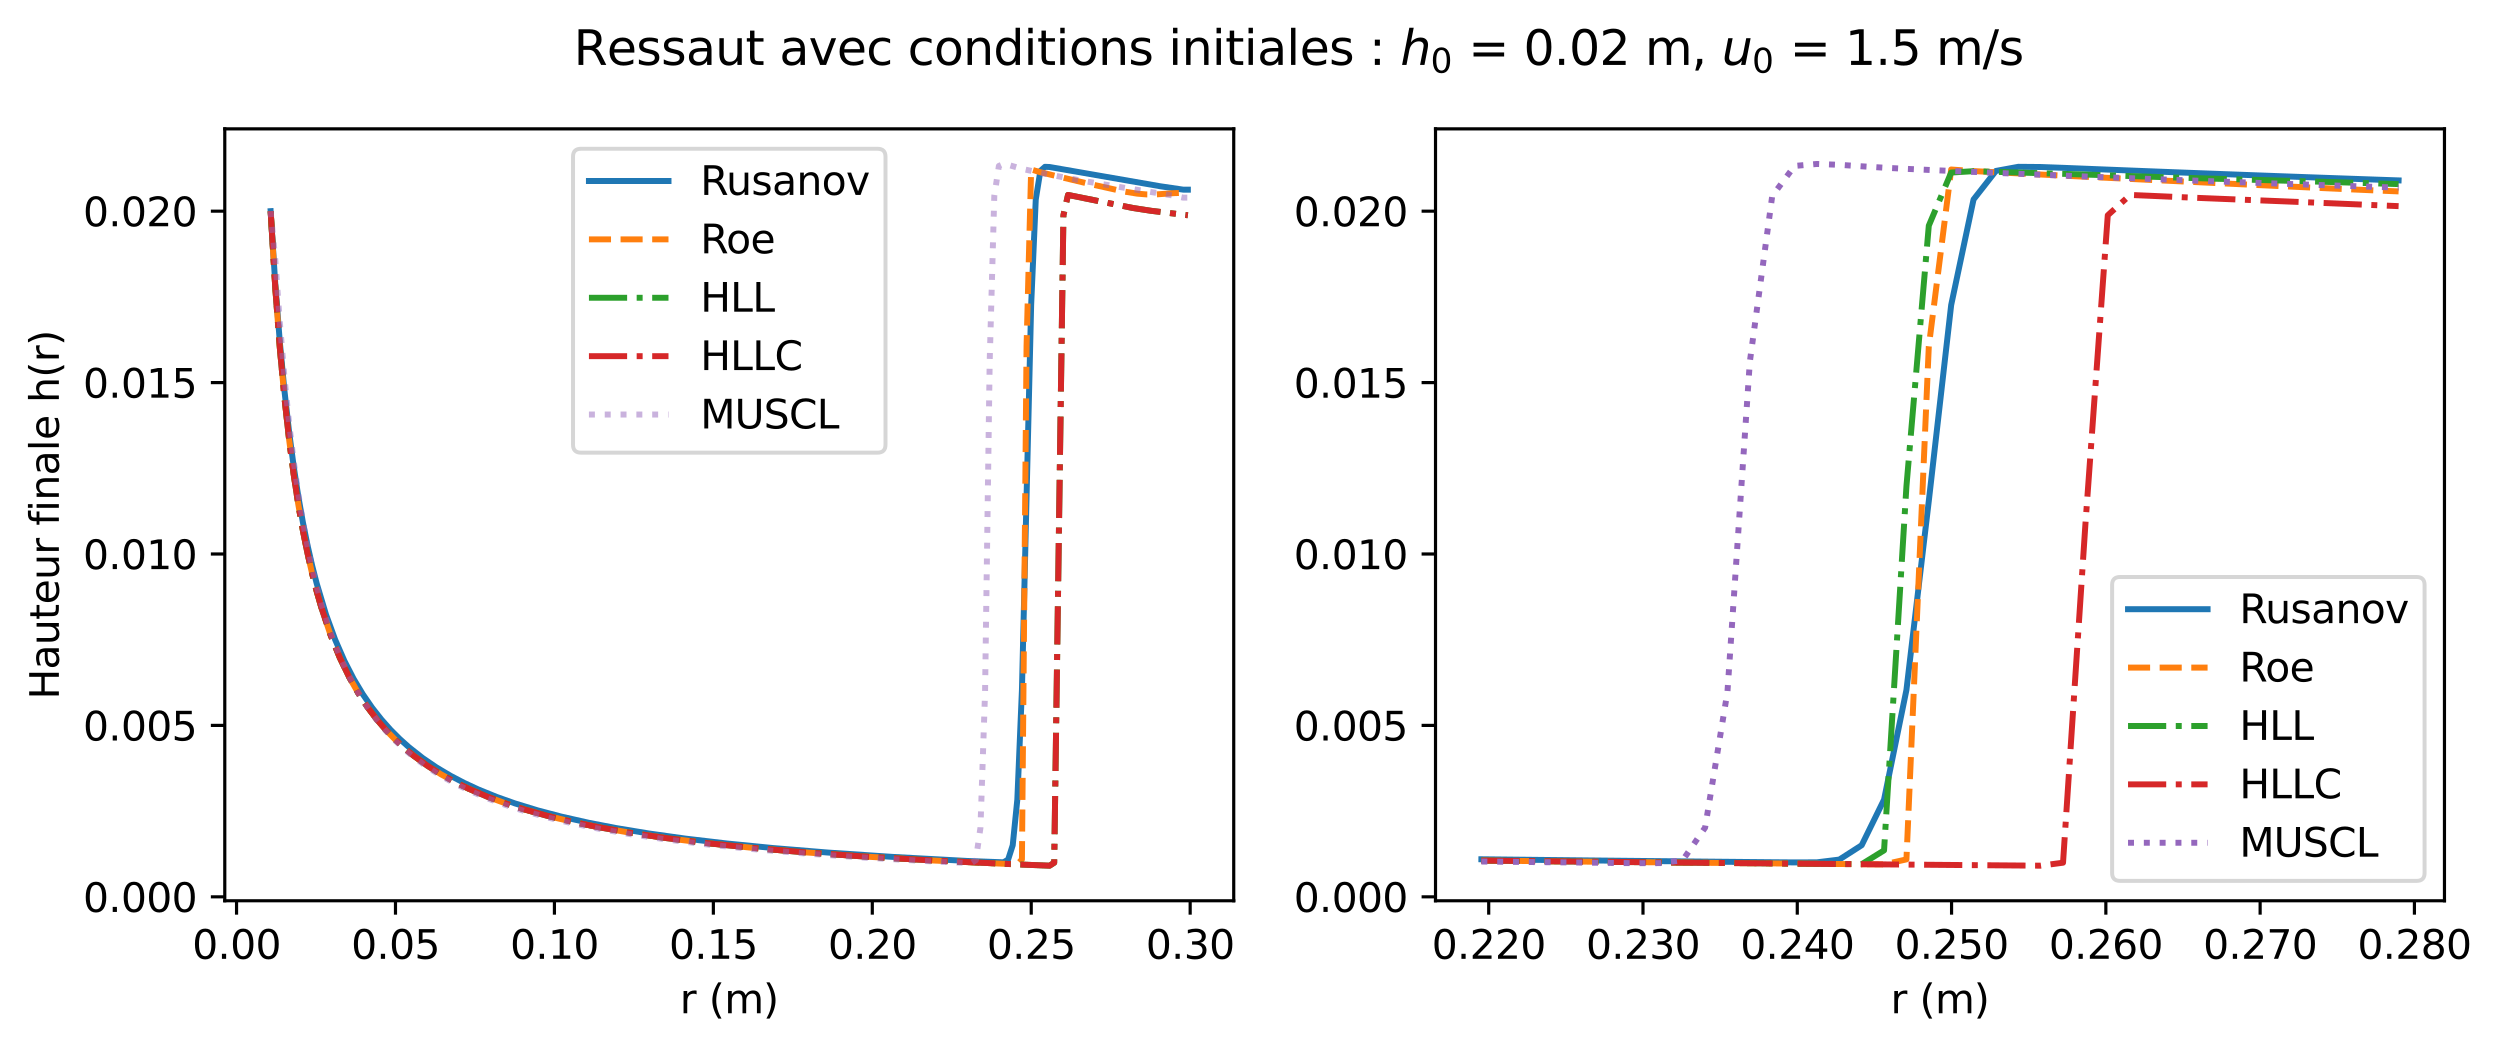 <?xml version="1.0" encoding="utf-8" standalone="no"?>
<!DOCTYPE svg PUBLIC "-//W3C//DTD SVG 1.1//EN"
  "http://www.w3.org/Graphics/SVG/1.1/DTD/svg11.dtd">
<svg xmlns:xlink="http://www.w3.org/1999/xlink" width="628.467pt" height="263.996pt" viewBox="0 0 628.467 263.996" xmlns="http://www.w3.org/2000/svg" version="1.1">
 <defs>
  <style type="text/css">*{stroke-linejoin: round; stroke-linecap: butt}</style>
 </defs>
 <g id="figure_1">
  <g id="patch_1">
   <path d="M 0 263.996 
L 628.467 263.996 
L 628.467 0 
L 0 0 
z
" style="fill: #ffffff"/>
  </g>
  <g id="axes_1">
   <g id="patch_2">
    <path d="M 56.506 226.44 
L 310.143 226.44 
L 310.143 32.4 
L 56.506 32.4 
z
" style="fill: #ffffff"/>
   </g>
   <g id="matplotlib.axis_1">
    <g id="xtick_1">
     <g id="line2d_1">
      <defs>
       <path id="med3ba8b11b" d="M 0 0 
L 0 3.5 
" style="stroke: #000000; stroke-width: 0.8"/>
      </defs>
      <g>
       <use xlink:href="#med3ba8b11b" x="59.465" y="226.44" style="stroke: #000000; stroke-width: 0.8"/>
      </g>
     </g>
     <g id="text_1">
      <!-- 0.00 -->
      <g transform="translate(48.332 241.038) scale(0.1 -0.1)">
       <defs>
        <path id="DejaVuSans-30" d="M 2034 4250 
Q 1547 4250 1301 3770 
Q 1056 3291 1056 2328 
Q 1056 1369 1301 889 
Q 1547 409 2034 409 
Q 2525 409 2770 889 
Q 3016 1369 3016 2328 
Q 3016 3291 2770 3770 
Q 2525 4250 2034 4250 
z
M 2034 4750 
Q 2819 4750 3233 4129 
Q 3647 3509 3647 2328 
Q 3647 1150 3233 529 
Q 2819 -91 2034 -91 
Q 1250 -91 836 529 
Q 422 1150 422 2328 
Q 422 3509 836 4129 
Q 1250 4750 2034 4750 
z
" transform="scale(0.016)"/>
        <path id="DejaVuSans-2e" d="M 684 794 
L 1344 794 
L 1344 0 
L 684 0 
L 684 794 
z
" transform="scale(0.016)"/>
       </defs>
       <use xlink:href="#DejaVuSans-30"/>
       <use xlink:href="#DejaVuSans-2e" x="63.623"/>
       <use xlink:href="#DejaVuSans-30" x="95.41"/>
       <use xlink:href="#DejaVuSans-30" x="159.033"/>
      </g>
     </g>
    </g>
    <g id="xtick_2">
     <g id="line2d_2">
      <g>
       <use xlink:href="#med3ba8b11b" x="99.42" y="226.44" style="stroke: #000000; stroke-width: 0.8"/>
      </g>
     </g>
     <g id="text_2">
      <!-- 0.05 -->
      <g transform="translate(88.287 241.038) scale(0.1 -0.1)">
       <defs>
        <path id="DejaVuSans-35" d="M 691 4666 
L 3169 4666 
L 3169 4134 
L 1269 4134 
L 1269 2991 
Q 1406 3038 1543 3061 
Q 1681 3084 1819 3084 
Q 2600 3084 3056 2656 
Q 3513 2228 3513 1497 
Q 3513 744 3044 326 
Q 2575 -91 1722 -91 
Q 1428 -91 1123 -41 
Q 819 9 494 109 
L 494 744 
Q 775 591 1075 516 
Q 1375 441 1709 441 
Q 2250 441 2565 725 
Q 2881 1009 2881 1497 
Q 2881 1984 2565 2268 
Q 2250 2553 1709 2553 
Q 1456 2553 1204 2497 
Q 953 2441 691 2322 
L 691 4666 
z
" transform="scale(0.016)"/>
       </defs>
       <use xlink:href="#DejaVuSans-30"/>
       <use xlink:href="#DejaVuSans-2e" x="63.623"/>
       <use xlink:href="#DejaVuSans-30" x="95.41"/>
       <use xlink:href="#DejaVuSans-35" x="159.033"/>
      </g>
     </g>
    </g>
    <g id="xtick_3">
     <g id="line2d_3">
      <g>
       <use xlink:href="#med3ba8b11b" x="139.374" y="226.44" style="stroke: #000000; stroke-width: 0.8"/>
      </g>
     </g>
     <g id="text_3">
      <!-- 0.10 -->
      <g transform="translate(128.241 241.038) scale(0.1 -0.1)">
       <defs>
        <path id="DejaVuSans-31" d="M 794 531 
L 1825 531 
L 1825 4091 
L 703 3866 
L 703 4441 
L 1819 4666 
L 2450 4666 
L 2450 531 
L 3481 531 
L 3481 0 
L 794 0 
L 794 531 
z
" transform="scale(0.016)"/>
       </defs>
       <use xlink:href="#DejaVuSans-30"/>
       <use xlink:href="#DejaVuSans-2e" x="63.623"/>
       <use xlink:href="#DejaVuSans-31" x="95.41"/>
       <use xlink:href="#DejaVuSans-30" x="159.033"/>
      </g>
     </g>
    </g>
    <g id="xtick_4">
     <g id="line2d_4">
      <g>
       <use xlink:href="#med3ba8b11b" x="179.329" y="226.44" style="stroke: #000000; stroke-width: 0.8"/>
      </g>
     </g>
     <g id="text_4">
      <!-- 0.15 -->
      <g transform="translate(168.196 241.038) scale(0.1 -0.1)">
       <use xlink:href="#DejaVuSans-30"/>
       <use xlink:href="#DejaVuSans-2e" x="63.623"/>
       <use xlink:href="#DejaVuSans-31" x="95.41"/>
       <use xlink:href="#DejaVuSans-35" x="159.033"/>
      </g>
     </g>
    </g>
    <g id="xtick_5">
     <g id="line2d_5">
      <g>
       <use xlink:href="#med3ba8b11b" x="219.284" y="226.44" style="stroke: #000000; stroke-width: 0.8"/>
      </g>
     </g>
     <g id="text_5">
      <!-- 0.20 -->
      <g transform="translate(208.151 241.038) scale(0.1 -0.1)">
       <defs>
        <path id="DejaVuSans-32" d="M 1228 531 
L 3431 531 
L 3431 0 
L 469 0 
L 469 531 
Q 828 903 1448 1529 
Q 2069 2156 2228 2338 
Q 2531 2678 2651 2914 
Q 2772 3150 2772 3378 
Q 2772 3750 2511 3984 
Q 2250 4219 1831 4219 
Q 1534 4219 1204 4116 
Q 875 4013 500 3803 
L 500 4441 
Q 881 4594 1212 4672 
Q 1544 4750 1819 4750 
Q 2544 4750 2975 4387 
Q 3406 4025 3406 3419 
Q 3406 3131 3298 2873 
Q 3191 2616 2906 2266 
Q 2828 2175 2409 1742 
Q 1991 1309 1228 531 
z
" transform="scale(0.016)"/>
       </defs>
       <use xlink:href="#DejaVuSans-30"/>
       <use xlink:href="#DejaVuSans-2e" x="63.623"/>
       <use xlink:href="#DejaVuSans-32" x="95.41"/>
       <use xlink:href="#DejaVuSans-30" x="159.033"/>
      </g>
     </g>
    </g>
    <g id="xtick_6">
     <g id="line2d_6">
      <g>
       <use xlink:href="#med3ba8b11b" x="259.238" y="226.44" style="stroke: #000000; stroke-width: 0.8"/>
      </g>
     </g>
     <g id="text_6">
      <!-- 0.25 -->
      <g transform="translate(248.106 241.038) scale(0.1 -0.1)">
       <use xlink:href="#DejaVuSans-30"/>
       <use xlink:href="#DejaVuSans-2e" x="63.623"/>
       <use xlink:href="#DejaVuSans-32" x="95.41"/>
       <use xlink:href="#DejaVuSans-35" x="159.033"/>
      </g>
     </g>
    </g>
    <g id="xtick_7">
     <g id="line2d_7">
      <g>
       <use xlink:href="#med3ba8b11b" x="299.193" y="226.44" style="stroke: #000000; stroke-width: 0.8"/>
      </g>
     </g>
     <g id="text_7">
      <!-- 0.30 -->
      <g transform="translate(288.06 241.038) scale(0.1 -0.1)">
       <defs>
        <path id="DejaVuSans-33" d="M 2597 2516 
Q 3050 2419 3304 2112 
Q 3559 1806 3559 1356 
Q 3559 666 3084 287 
Q 2609 -91 1734 -91 
Q 1441 -91 1130 -33 
Q 819 25 488 141 
L 488 750 
Q 750 597 1062 519 
Q 1375 441 1716 441 
Q 2309 441 2620 675 
Q 2931 909 2931 1356 
Q 2931 1769 2642 2001 
Q 2353 2234 1838 2234 
L 1294 2234 
L 1294 2753 
L 1863 2753 
Q 2328 2753 2575 2939 
Q 2822 3125 2822 3475 
Q 2822 3834 2567 4026 
Q 2313 4219 1838 4219 
Q 1578 4219 1281 4162 
Q 984 4106 628 3988 
L 628 4550 
Q 988 4650 1302 4700 
Q 1616 4750 1894 4750 
Q 2613 4750 3031 4423 
Q 3450 4097 3450 3541 
Q 3450 3153 3228 2886 
Q 3006 2619 2597 2516 
z
" transform="scale(0.016)"/>
       </defs>
       <use xlink:href="#DejaVuSans-30"/>
       <use xlink:href="#DejaVuSans-2e" x="63.623"/>
       <use xlink:href="#DejaVuSans-33" x="95.41"/>
       <use xlink:href="#DejaVuSans-30" x="159.033"/>
      </g>
     </g>
    </g>
    <g id="text_8">
     <!-- r (m) -->
     <g transform="translate(170.908 254.717) scale(0.1 -0.1)">
      <defs>
       <path id="DejaVuSans-72" d="M 2631 2963 
Q 2534 3019 2420 3045 
Q 2306 3072 2169 3072 
Q 1681 3072 1420 2755 
Q 1159 2438 1159 1844 
L 1159 0 
L 581 0 
L 581 3500 
L 1159 3500 
L 1159 2956 
Q 1341 3275 1631 3429 
Q 1922 3584 2338 3584 
Q 2397 3584 2469 3576 
Q 2541 3569 2628 3553 
L 2631 2963 
z
" transform="scale(0.016)"/>
       <path id="DejaVuSans-20" transform="scale(0.016)"/>
       <path id="DejaVuSans-28" d="M 1984 4856 
Q 1566 4138 1362 3434 
Q 1159 2731 1159 2009 
Q 1159 1288 1364 580 
Q 1569 -128 1984 -844 
L 1484 -844 
Q 1016 -109 783 600 
Q 550 1309 550 2009 
Q 550 2706 781 3412 
Q 1013 4119 1484 4856 
L 1984 4856 
z
" transform="scale(0.016)"/>
       <path id="DejaVuSans-6d" d="M 3328 2828 
Q 3544 3216 3844 3400 
Q 4144 3584 4550 3584 
Q 5097 3584 5394 3201 
Q 5691 2819 5691 2113 
L 5691 0 
L 5113 0 
L 5113 2094 
Q 5113 2597 4934 2840 
Q 4756 3084 4391 3084 
Q 3944 3084 3684 2787 
Q 3425 2491 3425 1978 
L 3425 0 
L 2847 0 
L 2847 2094 
Q 2847 2600 2669 2842 
Q 2491 3084 2119 3084 
Q 1678 3084 1418 2786 
Q 1159 2488 1159 1978 
L 1159 0 
L 581 0 
L 581 3500 
L 1159 3500 
L 1159 2956 
Q 1356 3278 1631 3431 
Q 1906 3584 2284 3584 
Q 2666 3584 2933 3390 
Q 3200 3197 3328 2828 
z
" transform="scale(0.016)"/>
       <path id="DejaVuSans-29" d="M 513 4856 
L 1013 4856 
Q 1481 4119 1714 3412 
Q 1947 2706 1947 2009 
Q 1947 1309 1714 600 
Q 1481 -109 1013 -844 
L 513 -844 
Q 928 -128 1133 580 
Q 1338 1288 1338 2009 
Q 1338 2731 1133 3434 
Q 928 4138 513 4856 
z
" transform="scale(0.016)"/>
      </defs>
      <use xlink:href="#DejaVuSans-72"/>
      <use xlink:href="#DejaVuSans-20" x="41.113"/>
      <use xlink:href="#DejaVuSans-28" x="72.9"/>
      <use xlink:href="#DejaVuSans-6d" x="111.914"/>
      <use xlink:href="#DejaVuSans-29" x="209.326"/>
     </g>
    </g>
   </g>
   <g id="matplotlib.axis_2">
    <g id="ytick_1">
     <g id="line2d_8">
      <defs>
       <path id="m7c17a4b881" d="M 0 0 
L -3.5 0 
" style="stroke: #000000; stroke-width: 0.8"/>
      </defs>
      <g>
       <use xlink:href="#m7c17a4b881" x="56.506" y="225.452" style="stroke: #000000; stroke-width: 0.8"/>
      </g>
     </g>
     <g id="text_9">
      <!-- 0.000 -->
      <g transform="translate(20.878 229.251) scale(0.1 -0.1)">
       <use xlink:href="#DejaVuSans-30"/>
       <use xlink:href="#DejaVuSans-2e" x="63.623"/>
       <use xlink:href="#DejaVuSans-30" x="95.41"/>
       <use xlink:href="#DejaVuSans-30" x="159.033"/>
       <use xlink:href="#DejaVuSans-30" x="222.656"/>
      </g>
     </g>
    </g>
    <g id="ytick_2">
     <g id="line2d_9">
      <g>
       <use xlink:href="#m7c17a4b881" x="56.506" y="182.36" style="stroke: #000000; stroke-width: 0.8"/>
      </g>
     </g>
     <g id="text_10">
      <!-- 0.005 -->
      <g transform="translate(20.878 186.159) scale(0.1 -0.1)">
       <use xlink:href="#DejaVuSans-30"/>
       <use xlink:href="#DejaVuSans-2e" x="63.623"/>
       <use xlink:href="#DejaVuSans-30" x="95.41"/>
       <use xlink:href="#DejaVuSans-30" x="159.033"/>
       <use xlink:href="#DejaVuSans-35" x="222.656"/>
      </g>
     </g>
    </g>
    <g id="ytick_3">
     <g id="line2d_10">
      <g>
       <use xlink:href="#m7c17a4b881" x="56.506" y="139.268" style="stroke: #000000; stroke-width: 0.8"/>
      </g>
     </g>
     <g id="text_11">
      <!-- 0.010 -->
      <g transform="translate(20.878 143.067) scale(0.1 -0.1)">
       <use xlink:href="#DejaVuSans-30"/>
       <use xlink:href="#DejaVuSans-2e" x="63.623"/>
       <use xlink:href="#DejaVuSans-30" x="95.41"/>
       <use xlink:href="#DejaVuSans-31" x="159.033"/>
       <use xlink:href="#DejaVuSans-30" x="222.656"/>
      </g>
     </g>
    </g>
    <g id="ytick_4">
     <g id="line2d_11">
      <g>
       <use xlink:href="#m7c17a4b881" x="56.506" y="96.175" style="stroke: #000000; stroke-width: 0.8"/>
      </g>
     </g>
     <g id="text_12">
      <!-- 0.015 -->
      <g transform="translate(20.878 99.974) scale(0.1 -0.1)">
       <use xlink:href="#DejaVuSans-30"/>
       <use xlink:href="#DejaVuSans-2e" x="63.623"/>
       <use xlink:href="#DejaVuSans-30" x="95.41"/>
       <use xlink:href="#DejaVuSans-31" x="159.033"/>
       <use xlink:href="#DejaVuSans-35" x="222.656"/>
      </g>
     </g>
    </g>
    <g id="ytick_5">
     <g id="line2d_12">
      <g>
       <use xlink:href="#m7c17a4b881" x="56.506" y="53.083" style="stroke: #000000; stroke-width: 0.8"/>
      </g>
     </g>
     <g id="text_13">
      <!-- 0.020 -->
      <g transform="translate(20.878 56.882) scale(0.1 -0.1)">
       <use xlink:href="#DejaVuSans-30"/>
       <use xlink:href="#DejaVuSans-2e" x="63.623"/>
       <use xlink:href="#DejaVuSans-30" x="95.41"/>
       <use xlink:href="#DejaVuSans-32" x="159.033"/>
       <use xlink:href="#DejaVuSans-30" x="222.656"/>
      </g>
     </g>
    </g>
    <g id="text_14">
     <!-- Hauteur finale h(r) -->
     <g transform="translate(14.798 175.825) rotate(-90) scale(0.1 -0.1)">
      <defs>
       <path id="DejaVuSans-48" d="M 628 4666 
L 1259 4666 
L 1259 2753 
L 3553 2753 
L 3553 4666 
L 4184 4666 
L 4184 0 
L 3553 0 
L 3553 2222 
L 1259 2222 
L 1259 0 
L 628 0 
L 628 4666 
z
" transform="scale(0.016)"/>
       <path id="DejaVuSans-61" d="M 2194 1759 
Q 1497 1759 1228 1600 
Q 959 1441 959 1056 
Q 959 750 1161 570 
Q 1363 391 1709 391 
Q 2188 391 2477 730 
Q 2766 1069 2766 1631 
L 2766 1759 
L 2194 1759 
z
M 3341 1997 
L 3341 0 
L 2766 0 
L 2766 531 
Q 2569 213 2275 61 
Q 1981 -91 1556 -91 
Q 1019 -91 701 211 
Q 384 513 384 1019 
Q 384 1609 779 1909 
Q 1175 2209 1959 2209 
L 2766 2209 
L 2766 2266 
Q 2766 2663 2505 2880 
Q 2244 3097 1772 3097 
Q 1472 3097 1187 3025 
Q 903 2953 641 2809 
L 641 3341 
Q 956 3463 1253 3523 
Q 1550 3584 1831 3584 
Q 2591 3584 2966 3190 
Q 3341 2797 3341 1997 
z
" transform="scale(0.016)"/>
       <path id="DejaVuSans-75" d="M 544 1381 
L 544 3500 
L 1119 3500 
L 1119 1403 
Q 1119 906 1312 657 
Q 1506 409 1894 409 
Q 2359 409 2629 706 
Q 2900 1003 2900 1516 
L 2900 3500 
L 3475 3500 
L 3475 0 
L 2900 0 
L 2900 538 
Q 2691 219 2414 64 
Q 2138 -91 1772 -91 
Q 1169 -91 856 284 
Q 544 659 544 1381 
z
M 1991 3584 
L 1991 3584 
z
" transform="scale(0.016)"/>
       <path id="DejaVuSans-74" d="M 1172 4494 
L 1172 3500 
L 2356 3500 
L 2356 3053 
L 1172 3053 
L 1172 1153 
Q 1172 725 1289 603 
Q 1406 481 1766 481 
L 2356 481 
L 2356 0 
L 1766 0 
Q 1100 0 847 248 
Q 594 497 594 1153 
L 594 3053 
L 172 3053 
L 172 3500 
L 594 3500 
L 594 4494 
L 1172 4494 
z
" transform="scale(0.016)"/>
       <path id="DejaVuSans-65" d="M 3597 1894 
L 3597 1613 
L 953 1613 
Q 991 1019 1311 708 
Q 1631 397 2203 397 
Q 2534 397 2845 478 
Q 3156 559 3463 722 
L 3463 178 
Q 3153 47 2828 -22 
Q 2503 -91 2169 -91 
Q 1331 -91 842 396 
Q 353 884 353 1716 
Q 353 2575 817 3079 
Q 1281 3584 2069 3584 
Q 2775 3584 3186 3129 
Q 3597 2675 3597 1894 
z
M 3022 2063 
Q 3016 2534 2758 2815 
Q 2500 3097 2075 3097 
Q 1594 3097 1305 2825 
Q 1016 2553 972 2059 
L 3022 2063 
z
" transform="scale(0.016)"/>
       <path id="DejaVuSans-66" d="M 2375 4863 
L 2375 4384 
L 1825 4384 
Q 1516 4384 1395 4259 
Q 1275 4134 1275 3809 
L 1275 3500 
L 2222 3500 
L 2222 3053 
L 1275 3053 
L 1275 0 
L 697 0 
L 697 3053 
L 147 3053 
L 147 3500 
L 697 3500 
L 697 3744 
Q 697 4328 969 4595 
Q 1241 4863 1831 4863 
L 2375 4863 
z
" transform="scale(0.016)"/>
       <path id="DejaVuSans-69" d="M 603 3500 
L 1178 3500 
L 1178 0 
L 603 0 
L 603 3500 
z
M 603 4863 
L 1178 4863 
L 1178 4134 
L 603 4134 
L 603 4863 
z
" transform="scale(0.016)"/>
       <path id="DejaVuSans-6e" d="M 3513 2113 
L 3513 0 
L 2938 0 
L 2938 2094 
Q 2938 2591 2744 2837 
Q 2550 3084 2163 3084 
Q 1697 3084 1428 2787 
Q 1159 2491 1159 1978 
L 1159 0 
L 581 0 
L 581 3500 
L 1159 3500 
L 1159 2956 
Q 1366 3272 1645 3428 
Q 1925 3584 2291 3584 
Q 2894 3584 3203 3211 
Q 3513 2838 3513 2113 
z
" transform="scale(0.016)"/>
       <path id="DejaVuSans-6c" d="M 603 4863 
L 1178 4863 
L 1178 0 
L 603 0 
L 603 4863 
z
" transform="scale(0.016)"/>
       <path id="DejaVuSans-68" d="M 3513 2113 
L 3513 0 
L 2938 0 
L 2938 2094 
Q 2938 2591 2744 2837 
Q 2550 3084 2163 3084 
Q 1697 3084 1428 2787 
Q 1159 2491 1159 1978 
L 1159 0 
L 581 0 
L 581 4863 
L 1159 4863 
L 1159 2956 
Q 1366 3272 1645 3428 
Q 1925 3584 2291 3584 
Q 2894 3584 3203 3211 
Q 3513 2838 3513 2113 
z
" transform="scale(0.016)"/>
      </defs>
      <use xlink:href="#DejaVuSans-48"/>
      <use xlink:href="#DejaVuSans-61" x="75.195"/>
      <use xlink:href="#DejaVuSans-75" x="136.475"/>
      <use xlink:href="#DejaVuSans-74" x="199.854"/>
      <use xlink:href="#DejaVuSans-65" x="239.062"/>
      <use xlink:href="#DejaVuSans-75" x="300.586"/>
      <use xlink:href="#DejaVuSans-72" x="363.965"/>
      <use xlink:href="#DejaVuSans-20" x="405.078"/>
      <use xlink:href="#DejaVuSans-66" x="436.865"/>
      <use xlink:href="#DejaVuSans-69" x="472.07"/>
      <use xlink:href="#DejaVuSans-6e" x="499.854"/>
      <use xlink:href="#DejaVuSans-61" x="563.232"/>
      <use xlink:href="#DejaVuSans-6c" x="624.512"/>
      <use xlink:href="#DejaVuSans-65" x="652.295"/>
      <use xlink:href="#DejaVuSans-20" x="713.818"/>
      <use xlink:href="#DejaVuSans-68" x="745.605"/>
      <use xlink:href="#DejaVuSans-28" x="808.984"/>
      <use xlink:href="#DejaVuSans-72" x="847.998"/>
      <use xlink:href="#DejaVuSans-29" x="889.111"/>
     </g>
    </g>
   </g>
   <g id="line2d_13">
    <path d="M 68.035 53.083 
L 69.194 71.307 
L 70.353 86.072 
L 71.511 98.273 
L 72.67 108.523 
L 73.829 117.252 
L 74.987 124.775 
L 76.146 131.324 
L 77.305 137.077 
L 78.463 142.17 
L 79.622 146.71 
L 81.939 154.455 
L 84.257 160.817 
L 86.574 166.136 
L 88.892 170.647 
L 91.209 174.522 
L 93.526 177.886 
L 95.844 180.834 
L 98.161 183.439 
L 100.478 185.756 
L 102.796 187.832 
L 106.272 190.568 
L 109.748 192.934 
L 113.224 194.999 
L 116.7 196.818 
L 120.176 198.432 
L 124.811 200.321 
L 129.446 201.964 
L 135.239 203.738 
L 141.032 205.263 
L 147.985 206.832 
L 154.937 208.175 
L 163.047 209.516 
L 172.317 210.815 
L 182.745 212.044 
L 194.332 213.188 
L 208.236 214.328 
L 224.458 215.416 
L 242.997 216.425 
L 252.266 216.774 
L 253.425 216.086 
L 254.584 212.477 
L 255.742 200.999 
L 256.901 173.442 
L 259.218 76.677 
L 260.377 50.145 
L 261.536 42.967 
L 262.694 41.933 
L 263.853 41.984 
L 291.662 46.823 
L 297.455 47.676 
L 298.614 47.676 
L 298.614 47.676 
" clip-path="url(#p5f76fa9795)" style="fill: none; stroke: #1f77b4; stroke-width: 1.5; stroke-linecap: square"/>
   </g>
   <g id="line2d_14">
    <path d="M 68.035 53.083 
L 69.194 72.197 
L 70.353 87.485 
L 71.511 99.993 
L 72.67 110.418 
L 73.829 119.241 
L 74.987 126.805 
L 76.146 133.363 
L 77.305 139.102 
L 78.463 144.167 
L 79.622 148.671 
L 80.781 152.701 
L 83.098 159.613 
L 85.415 165.324 
L 87.733 170.124 
L 90.05 174.213 
L 92.368 177.74 
L 94.685 180.812 
L 97.002 183.513 
L 99.32 185.905 
L 101.637 188.039 
L 103.954 189.955 
L 107.43 192.486 
L 110.907 194.681 
L 114.383 196.601 
L 117.859 198.296 
L 122.493 200.269 
L 127.128 201.974 
L 131.763 203.463 
L 137.556 205.079 
L 143.35 206.473 
L 150.302 207.913 
L 158.413 209.339 
L 167.682 210.71 
L 178.11 211.997 
L 189.697 213.187 
L 202.443 214.274 
L 217.506 215.334 
L 234.886 216.332 
L 255.742 217.298 
L 256.901 216.04 
L 258.06 87.086 
L 259.218 42.611 
L 261.536 43.299 
L 273.123 46.062 
L 282.392 48.118 
L 285.868 48.68 
L 288.186 48.872 
L 290.503 48.881 
L 295.138 48.551 
L 298.614 48.457 
L 298.614 48.457 
" clip-path="url(#p5f76fa9795)" style="fill: none; stroke-dasharray: 5.55,2.4; stroke-dashoffset: 0; stroke: #ff7f0e; stroke-width: 1.5"/>
   </g>
   <g id="line2d_15">
    <path d="M 68.035 53.083 
L 69.194 72.198 
L 70.353 87.485 
L 71.511 99.994 
L 72.67 110.419 
L 73.829 119.242 
L 74.987 126.806 
L 76.146 133.364 
L 77.305 139.103 
L 78.463 144.168 
L 79.622 148.672 
L 80.781 152.702 
L 83.098 159.613 
L 85.415 165.325 
L 87.733 170.124 
L 90.05 174.214 
L 92.368 177.74 
L 94.685 180.813 
L 97.002 183.513 
L 99.32 185.905 
L 101.637 188.039 
L 103.954 189.955 
L 107.43 192.487 
L 110.907 194.681 
L 114.383 196.602 
L 117.859 198.297 
L 122.493 200.269 
L 127.128 201.974 
L 131.763 203.464 
L 137.556 205.079 
L 143.35 206.473 
L 150.302 207.913 
L 158.413 209.339 
L 167.682 210.71 
L 178.11 211.997 
L 189.697 213.187 
L 202.443 214.274 
L 217.506 215.334 
L 234.886 216.332 
L 255.742 217.298 
L 263.853 217.62 
L 265.012 216.871 
L 267.329 54.114 
L 268.488 49.004 
L 284.709 52.27 
L 289.344 52.988 
L 298.614 54.114 
L 298.614 54.114 
" clip-path="url(#p5f76fa9795)" style="fill: none; stroke-dasharray: 9.6,2.4,1.5,2.4; stroke-dashoffset: 0; stroke: #2ca02c; stroke-width: 1.5"/>
   </g>
   <g id="line2d_16">
    <path d="M 68.035 53.083 
L 69.194 72.198 
L 70.353 87.485 
L 71.511 99.994 
L 72.67 110.419 
L 73.829 119.242 
L 74.987 126.806 
L 76.146 133.364 
L 77.305 139.103 
L 78.463 144.168 
L 79.622 148.672 
L 80.781 152.702 
L 83.098 159.613 
L 85.415 165.325 
L 87.733 170.124 
L 90.05 174.214 
L 92.368 177.74 
L 94.685 180.813 
L 97.002 183.513 
L 99.32 185.905 
L 101.637 188.039 
L 103.954 189.955 
L 107.43 192.487 
L 110.907 194.681 
L 114.383 196.602 
L 117.859 198.297 
L 122.493 200.269 
L 127.128 201.974 
L 131.763 203.464 
L 137.556 205.079 
L 143.35 206.473 
L 150.302 207.913 
L 158.413 209.339 
L 167.682 210.71 
L 178.11 211.997 
L 189.697 213.187 
L 202.443 214.274 
L 217.506 215.334 
L 234.886 216.332 
L 255.742 217.298 
L 263.853 217.62 
L 265.012 216.871 
L 267.329 54.114 
L 268.488 49.004 
L 284.709 52.27 
L 289.344 52.988 
L 298.614 54.114 
L 298.614 54.114 
" clip-path="url(#p5f76fa9795)" style="fill: none; stroke-dasharray: 9.6,2.4,1.5,2.4; stroke-dashoffset: 0; stroke: #d62728; stroke-width: 1.5"/>
   </g>
   <g id="line2d_17">
    <path d="M 68.035 53.083 
L 69.194 65.211 
L 70.353 81.175 
L 71.511 94.937 
L 72.67 106.335 
L 73.829 115.924 
L 74.987 124.1 
L 76.146 131.151 
L 77.305 137.292 
L 78.463 142.688 
L 79.622 147.465 
L 80.781 151.724 
L 83.098 158.99 
L 85.415 164.958 
L 87.733 169.946 
L 90.05 174.176 
L 92.368 177.809 
L 94.685 180.962 
L 97.002 183.724 
L 99.32 186.164 
L 101.637 188.335 
L 103.954 190.279 
L 107.43 192.841 
L 110.907 195.056 
L 114.383 196.989 
L 117.859 198.691 
L 122.493 200.668 
L 127.128 202.372 
L 131.763 203.858 
L 137.556 205.466 
L 143.35 206.851 
L 150.302 208.28 
L 158.413 209.692 
L 167.682 211.046 
L 178.11 212.315 
L 189.697 213.487 
L 202.443 214.556 
L 217.506 215.597 
L 234.886 216.575 
L 244.155 216.973 
L 245.314 216.238 
L 246.473 208.058 
L 247.632 173.91 
L 248.79 90.964 
L 249.949 49.28 
L 251.108 41.712 
L 252.266 41.22 
L 253.425 41.432 
L 256.901 42.447 
L 262.694 43.689 
L 271.964 45.424 
L 283.551 47.353 
L 295.138 49.186 
L 297.455 49.685 
L 298.614 49.685 
L 298.614 49.685 
" clip-path="url(#p5f76fa9795)" style="fill: none; stroke-dasharray: 1.5,2.475; stroke-dashoffset: 0; stroke: #9467bd; stroke-opacity: 0.5; stroke-width: 1.5"/>
   </g>
   <g id="patch_3">
    <path d="M 56.506 226.44 
L 56.506 32.4 
" style="fill: none; stroke: #000000; stroke-width: 0.8; stroke-linejoin: miter; stroke-linecap: square"/>
   </g>
   <g id="patch_4">
    <path d="M 310.143 226.44 
L 310.143 32.4 
" style="fill: none; stroke: #000000; stroke-width: 0.8; stroke-linejoin: miter; stroke-linecap: square"/>
   </g>
   <g id="patch_5">
    <path d="M 56.506 226.44 
L 310.143 226.44 
" style="fill: none; stroke: #000000; stroke-width: 0.8; stroke-linejoin: miter; stroke-linecap: square"/>
   </g>
   <g id="patch_6">
    <path d="M 56.506 32.4 
L 310.143 32.4 
" style="fill: none; stroke: #000000; stroke-width: 0.8; stroke-linejoin: miter; stroke-linecap: square"/>
   </g>
   <g id="legend_1">
    <g id="patch_7">
     <path d="M 146.05 113.791 
L 220.599 113.791 
Q 222.599 113.791 222.599 111.791 
L 222.599 39.4 
Q 222.599 37.4 220.599 37.4 
L 146.05 37.4 
Q 144.05 37.4 144.05 39.4 
L 144.05 111.791 
Q 144.05 113.791 146.05 113.791 
z
" style="fill: #ffffff; opacity: 0.8; stroke: #cccccc; stroke-linejoin: miter"/>
    </g>
    <g id="line2d_18">
     <path d="M 148.05 45.498 
L 158.05 45.498 
L 168.05 45.498 
" style="fill: none; stroke: #1f77b4; stroke-width: 1.5; stroke-linecap: square"/>
    </g>
    <g id="text_15">
     <!-- Rusanov -->
     <g transform="translate(176.05 48.998) scale(0.1 -0.1)">
      <defs>
       <path id="DejaVuSans-52" d="M 2841 2188 
Q 3044 2119 3236 1894 
Q 3428 1669 3622 1275 
L 4263 0 
L 3584 0 
L 2988 1197 
Q 2756 1666 2539 1819 
Q 2322 1972 1947 1972 
L 1259 1972 
L 1259 0 
L 628 0 
L 628 4666 
L 2053 4666 
Q 2853 4666 3247 4331 
Q 3641 3997 3641 3322 
Q 3641 2881 3436 2590 
Q 3231 2300 2841 2188 
z
M 1259 4147 
L 1259 2491 
L 2053 2491 
Q 2509 2491 2742 2702 
Q 2975 2913 2975 3322 
Q 2975 3731 2742 3939 
Q 2509 4147 2053 4147 
L 1259 4147 
z
" transform="scale(0.016)"/>
       <path id="DejaVuSans-73" d="M 2834 3397 
L 2834 2853 
Q 2591 2978 2328 3040 
Q 2066 3103 1784 3103 
Q 1356 3103 1142 2972 
Q 928 2841 928 2578 
Q 928 2378 1081 2264 
Q 1234 2150 1697 2047 
L 1894 2003 
Q 2506 1872 2764 1633 
Q 3022 1394 3022 966 
Q 3022 478 2636 193 
Q 2250 -91 1575 -91 
Q 1294 -91 989 -36 
Q 684 19 347 128 
L 347 722 
Q 666 556 975 473 
Q 1284 391 1588 391 
Q 1994 391 2212 530 
Q 2431 669 2431 922 
Q 2431 1156 2273 1281 
Q 2116 1406 1581 1522 
L 1381 1569 
Q 847 1681 609 1914 
Q 372 2147 372 2553 
Q 372 3047 722 3315 
Q 1072 3584 1716 3584 
Q 2034 3584 2315 3537 
Q 2597 3491 2834 3397 
z
" transform="scale(0.016)"/>
       <path id="DejaVuSans-6f" d="M 1959 3097 
Q 1497 3097 1228 2736 
Q 959 2375 959 1747 
Q 959 1119 1226 758 
Q 1494 397 1959 397 
Q 2419 397 2687 759 
Q 2956 1122 2956 1747 
Q 2956 2369 2687 2733 
Q 2419 3097 1959 3097 
z
M 1959 3584 
Q 2709 3584 3137 3096 
Q 3566 2609 3566 1747 
Q 3566 888 3137 398 
Q 2709 -91 1959 -91 
Q 1206 -91 779 398 
Q 353 888 353 1747 
Q 353 2609 779 3096 
Q 1206 3584 1959 3584 
z
" transform="scale(0.016)"/>
       <path id="DejaVuSans-76" d="M 191 3500 
L 800 3500 
L 1894 563 
L 2988 3500 
L 3597 3500 
L 2284 0 
L 1503 0 
L 191 3500 
z
" transform="scale(0.016)"/>
      </defs>
      <use xlink:href="#DejaVuSans-52"/>
      <use xlink:href="#DejaVuSans-75" x="64.982"/>
      <use xlink:href="#DejaVuSans-73" x="128.361"/>
      <use xlink:href="#DejaVuSans-61" x="180.461"/>
      <use xlink:href="#DejaVuSans-6e" x="241.74"/>
      <use xlink:href="#DejaVuSans-6f" x="305.119"/>
      <use xlink:href="#DejaVuSans-76" x="366.301"/>
     </g>
    </g>
    <g id="line2d_19">
     <path d="M 148.05 60.177 
L 158.05 60.177 
L 168.05 60.177 
" style="fill: none; stroke-dasharray: 5.55,2.4; stroke-dashoffset: 0; stroke: #ff7f0e; stroke-width: 1.5"/>
    </g>
    <g id="text_16">
     <!-- Roe -->
     <g transform="translate(176.05 63.677) scale(0.1 -0.1)">
      <use xlink:href="#DejaVuSans-52"/>
      <use xlink:href="#DejaVuSans-6f" x="64.982"/>
      <use xlink:href="#DejaVuSans-65" x="126.164"/>
     </g>
    </g>
    <g id="line2d_20">
     <path d="M 148.05 74.855 
L 158.05 74.855 
L 168.05 74.855 
" style="fill: none; stroke-dasharray: 9.6,2.4,1.5,2.4; stroke-dashoffset: 0; stroke: #2ca02c; stroke-width: 1.5"/>
    </g>
    <g id="text_17">
     <!-- HLL -->
     <g transform="translate(176.05 78.355) scale(0.1 -0.1)">
      <defs>
       <path id="DejaVuSans-4c" d="M 628 4666 
L 1259 4666 
L 1259 531 
L 3531 531 
L 3531 0 
L 628 0 
L 628 4666 
z
" transform="scale(0.016)"/>
      </defs>
      <use xlink:href="#DejaVuSans-48"/>
      <use xlink:href="#DejaVuSans-4c" x="75.195"/>
      <use xlink:href="#DejaVuSans-4c" x="130.908"/>
     </g>
    </g>
    <g id="line2d_21">
     <path d="M 148.05 89.533 
L 158.05 89.533 
L 168.05 89.533 
" style="fill: none; stroke-dasharray: 9.6,2.4,1.5,2.4; stroke-dashoffset: 0; stroke: #d62728; stroke-width: 1.5"/>
    </g>
    <g id="text_18">
     <!-- HLLC -->
     <g transform="translate(176.05 93.033) scale(0.1 -0.1)">
      <defs>
       <path id="DejaVuSans-43" d="M 4122 4306 
L 4122 3641 
Q 3803 3938 3442 4084 
Q 3081 4231 2675 4231 
Q 1875 4231 1450 3742 
Q 1025 3253 1025 2328 
Q 1025 1406 1450 917 
Q 1875 428 2675 428 
Q 3081 428 3442 575 
Q 3803 722 4122 1019 
L 4122 359 
Q 3791 134 3420 21 
Q 3050 -91 2638 -91 
Q 1578 -91 968 557 
Q 359 1206 359 2328 
Q 359 3453 968 4101 
Q 1578 4750 2638 4750 
Q 3056 4750 3426 4639 
Q 3797 4528 4122 4306 
z
" transform="scale(0.016)"/>
      </defs>
      <use xlink:href="#DejaVuSans-48"/>
      <use xlink:href="#DejaVuSans-4c" x="75.195"/>
      <use xlink:href="#DejaVuSans-4c" x="130.908"/>
      <use xlink:href="#DejaVuSans-43" x="186.621"/>
     </g>
    </g>
    <g id="line2d_22">
     <path d="M 148.05 104.211 
L 158.05 104.211 
L 168.05 104.211 
" style="fill: none; stroke-dasharray: 1.5,2.475; stroke-dashoffset: 0; stroke: #9467bd; stroke-opacity: 0.5; stroke-width: 1.5"/>
    </g>
    <g id="text_19">
     <!-- MUSCL -->
     <g transform="translate(176.05 107.711) scale(0.1 -0.1)">
      <defs>
       <path id="DejaVuSans-4d" d="M 628 4666 
L 1569 4666 
L 2759 1491 
L 3956 4666 
L 4897 4666 
L 4897 0 
L 4281 0 
L 4281 4097 
L 3078 897 
L 2444 897 
L 1241 4097 
L 1241 0 
L 628 0 
L 628 4666 
z
" transform="scale(0.016)"/>
       <path id="DejaVuSans-55" d="M 556 4666 
L 1191 4666 
L 1191 1831 
Q 1191 1081 1462 751 
Q 1734 422 2344 422 
Q 2950 422 3222 751 
Q 3494 1081 3494 1831 
L 3494 4666 
L 4128 4666 
L 4128 1753 
Q 4128 841 3676 375 
Q 3225 -91 2344 -91 
Q 1459 -91 1007 375 
Q 556 841 556 1753 
L 556 4666 
z
" transform="scale(0.016)"/>
       <path id="DejaVuSans-53" d="M 3425 4513 
L 3425 3897 
Q 3066 4069 2747 4153 
Q 2428 4238 2131 4238 
Q 1616 4238 1336 4038 
Q 1056 3838 1056 3469 
Q 1056 3159 1242 3001 
Q 1428 2844 1947 2747 
L 2328 2669 
Q 3034 2534 3370 2195 
Q 3706 1856 3706 1288 
Q 3706 609 3251 259 
Q 2797 -91 1919 -91 
Q 1588 -91 1214 -16 
Q 841 59 441 206 
L 441 856 
Q 825 641 1194 531 
Q 1563 422 1919 422 
Q 2459 422 2753 634 
Q 3047 847 3047 1241 
Q 3047 1584 2836 1778 
Q 2625 1972 2144 2069 
L 1759 2144 
Q 1053 2284 737 2584 
Q 422 2884 422 3419 
Q 422 4038 858 4394 
Q 1294 4750 2059 4750 
Q 2388 4750 2728 4690 
Q 3069 4631 3425 4513 
z
" transform="scale(0.016)"/>
      </defs>
      <use xlink:href="#DejaVuSans-4d"/>
      <use xlink:href="#DejaVuSans-55" x="86.279"/>
      <use xlink:href="#DejaVuSans-53" x="159.473"/>
      <use xlink:href="#DejaVuSans-43" x="222.949"/>
      <use xlink:href="#DejaVuSans-4c" x="292.773"/>
     </g>
    </g>
   </g>
  </g>
  <g id="axes_2">
   <g id="patch_8">
    <path d="M 360.87 226.44 
L 614.506 226.44 
L 614.506 32.4 
L 360.87 32.4 
z
" style="fill: #ffffff"/>
   </g>
   <g id="matplotlib.axis_3">
    <g id="xtick_8">
     <g id="line2d_23">
      <g>
       <use xlink:href="#med3ba8b11b" x="374.241" y="226.44" style="stroke: #000000; stroke-width: 0.8"/>
      </g>
     </g>
     <g id="text_20">
      <!-- 0.220 -->
      <g transform="translate(359.927 241.038) scale(0.1 -0.1)">
       <use xlink:href="#DejaVuSans-30"/>
       <use xlink:href="#DejaVuSans-2e" x="63.623"/>
       <use xlink:href="#DejaVuSans-32" x="95.41"/>
       <use xlink:href="#DejaVuSans-32" x="159.033"/>
       <use xlink:href="#DejaVuSans-30" x="222.656"/>
      </g>
     </g>
    </g>
    <g id="xtick_9">
     <g id="line2d_24">
      <g>
       <use xlink:href="#med3ba8b11b" x="413.026" y="226.44" style="stroke: #000000; stroke-width: 0.8"/>
      </g>
     </g>
     <g id="text_21">
      <!-- 0.230 -->
      <g transform="translate(398.712 241.038) scale(0.1 -0.1)">
       <use xlink:href="#DejaVuSans-30"/>
       <use xlink:href="#DejaVuSans-2e" x="63.623"/>
       <use xlink:href="#DejaVuSans-32" x="95.41"/>
       <use xlink:href="#DejaVuSans-33" x="159.033"/>
       <use xlink:href="#DejaVuSans-30" x="222.656"/>
      </g>
     </g>
    </g>
    <g id="xtick_10">
     <g id="line2d_25">
      <g>
       <use xlink:href="#med3ba8b11b" x="451.812" y="226.44" style="stroke: #000000; stroke-width: 0.8"/>
      </g>
     </g>
     <g id="text_22">
      <!-- 0.240 -->
      <g transform="translate(437.498 241.038) scale(0.1 -0.1)">
       <defs>
        <path id="DejaVuSans-34" d="M 2419 4116 
L 825 1625 
L 2419 1625 
L 2419 4116 
z
M 2253 4666 
L 3047 4666 
L 3047 1625 
L 3713 1625 
L 3713 1100 
L 3047 1100 
L 3047 0 
L 2419 0 
L 2419 1100 
L 313 1100 
L 313 1709 
L 2253 4666 
z
" transform="scale(0.016)"/>
       </defs>
       <use xlink:href="#DejaVuSans-30"/>
       <use xlink:href="#DejaVuSans-2e" x="63.623"/>
       <use xlink:href="#DejaVuSans-32" x="95.41"/>
       <use xlink:href="#DejaVuSans-34" x="159.033"/>
       <use xlink:href="#DejaVuSans-30" x="222.656"/>
      </g>
     </g>
    </g>
    <g id="xtick_11">
     <g id="line2d_26">
      <g>
       <use xlink:href="#med3ba8b11b" x="490.597" y="226.44" style="stroke: #000000; stroke-width: 0.8"/>
      </g>
     </g>
     <g id="text_23">
      <!-- 0.250 -->
      <g transform="translate(476.283 241.038) scale(0.1 -0.1)">
       <use xlink:href="#DejaVuSans-30"/>
       <use xlink:href="#DejaVuSans-2e" x="63.623"/>
       <use xlink:href="#DejaVuSans-32" x="95.41"/>
       <use xlink:href="#DejaVuSans-35" x="159.033"/>
       <use xlink:href="#DejaVuSans-30" x="222.656"/>
      </g>
     </g>
    </g>
    <g id="xtick_12">
     <g id="line2d_27">
      <g>
       <use xlink:href="#med3ba8b11b" x="529.382" y="226.44" style="stroke: #000000; stroke-width: 0.8"/>
      </g>
     </g>
     <g id="text_24">
      <!-- 0.260 -->
      <g transform="translate(515.068 241.038) scale(0.1 -0.1)">
       <defs>
        <path id="DejaVuSans-36" d="M 2113 2584 
Q 1688 2584 1439 2293 
Q 1191 2003 1191 1497 
Q 1191 994 1439 701 
Q 1688 409 2113 409 
Q 2538 409 2786 701 
Q 3034 994 3034 1497 
Q 3034 2003 2786 2293 
Q 2538 2584 2113 2584 
z
M 3366 4563 
L 3366 3988 
Q 3128 4100 2886 4159 
Q 2644 4219 2406 4219 
Q 1781 4219 1451 3797 
Q 1122 3375 1075 2522 
Q 1259 2794 1537 2939 
Q 1816 3084 2150 3084 
Q 2853 3084 3261 2657 
Q 3669 2231 3669 1497 
Q 3669 778 3244 343 
Q 2819 -91 2113 -91 
Q 1303 -91 875 529 
Q 447 1150 447 2328 
Q 447 3434 972 4092 
Q 1497 4750 2381 4750 
Q 2619 4750 2861 4703 
Q 3103 4656 3366 4563 
z
" transform="scale(0.016)"/>
       </defs>
       <use xlink:href="#DejaVuSans-30"/>
       <use xlink:href="#DejaVuSans-2e" x="63.623"/>
       <use xlink:href="#DejaVuSans-32" x="95.41"/>
       <use xlink:href="#DejaVuSans-36" x="159.033"/>
       <use xlink:href="#DejaVuSans-30" x="222.656"/>
      </g>
     </g>
    </g>
    <g id="xtick_13">
     <g id="line2d_28">
      <g>
       <use xlink:href="#med3ba8b11b" x="568.168" y="226.44" style="stroke: #000000; stroke-width: 0.8"/>
      </g>
     </g>
     <g id="text_25">
      <!-- 0.270 -->
      <g transform="translate(553.853 241.038) scale(0.1 -0.1)">
       <defs>
        <path id="DejaVuSans-37" d="M 525 4666 
L 3525 4666 
L 3525 4397 
L 1831 0 
L 1172 0 
L 2766 4134 
L 525 4134 
L 525 4666 
z
" transform="scale(0.016)"/>
       </defs>
       <use xlink:href="#DejaVuSans-30"/>
       <use xlink:href="#DejaVuSans-2e" x="63.623"/>
       <use xlink:href="#DejaVuSans-32" x="95.41"/>
       <use xlink:href="#DejaVuSans-37" x="159.033"/>
       <use xlink:href="#DejaVuSans-30" x="222.656"/>
      </g>
     </g>
    </g>
    <g id="xtick_14">
     <g id="line2d_29">
      <g>
       <use xlink:href="#med3ba8b11b" x="606.953" y="226.44" style="stroke: #000000; stroke-width: 0.8"/>
      </g>
     </g>
     <g id="text_26">
      <!-- 0.280 -->
      <g transform="translate(592.639 241.038) scale(0.1 -0.1)">
       <defs>
        <path id="DejaVuSans-38" d="M 2034 2216 
Q 1584 2216 1326 1975 
Q 1069 1734 1069 1313 
Q 1069 891 1326 650 
Q 1584 409 2034 409 
Q 2484 409 2743 651 
Q 3003 894 3003 1313 
Q 3003 1734 2745 1975 
Q 2488 2216 2034 2216 
z
M 1403 2484 
Q 997 2584 770 2862 
Q 544 3141 544 3541 
Q 544 4100 942 4425 
Q 1341 4750 2034 4750 
Q 2731 4750 3128 4425 
Q 3525 4100 3525 3541 
Q 3525 3141 3298 2862 
Q 3072 2584 2669 2484 
Q 3125 2378 3379 2068 
Q 3634 1759 3634 1313 
Q 3634 634 3220 271 
Q 2806 -91 2034 -91 
Q 1263 -91 848 271 
Q 434 634 434 1313 
Q 434 1759 690 2068 
Q 947 2378 1403 2484 
z
M 1172 3481 
Q 1172 3119 1398 2916 
Q 1625 2713 2034 2713 
Q 2441 2713 2670 2916 
Q 2900 3119 2900 3481 
Q 2900 3844 2670 4047 
Q 2441 4250 2034 4250 
Q 1625 4250 1398 4047 
Q 1172 3844 1172 3481 
z
" transform="scale(0.016)"/>
       </defs>
       <use xlink:href="#DejaVuSans-30"/>
       <use xlink:href="#DejaVuSans-2e" x="63.623"/>
       <use xlink:href="#DejaVuSans-32" x="95.41"/>
       <use xlink:href="#DejaVuSans-38" x="159.033"/>
       <use xlink:href="#DejaVuSans-30" x="222.656"/>
      </g>
     </g>
    </g>
    <g id="text_27">
     <!-- r (m) -->
     <g transform="translate(475.272 254.717) scale(0.1 -0.1)">
      <use xlink:href="#DejaVuSans-72"/>
      <use xlink:href="#DejaVuSans-20" x="41.113"/>
      <use xlink:href="#DejaVuSans-28" x="72.9"/>
      <use xlink:href="#DejaVuSans-6d" x="111.914"/>
      <use xlink:href="#DejaVuSans-29" x="209.326"/>
     </g>
    </g>
   </g>
   <g id="matplotlib.axis_4">
    <g id="ytick_6">
     <g id="line2d_30">
      <g>
       <use xlink:href="#m7c17a4b881" x="360.87" y="225.452" style="stroke: #000000; stroke-width: 0.8"/>
      </g>
     </g>
     <g id="text_28">
      <!-- 0.000 -->
      <g transform="translate(325.242 229.251) scale(0.1 -0.1)">
       <use xlink:href="#DejaVuSans-30"/>
       <use xlink:href="#DejaVuSans-2e" x="63.623"/>
       <use xlink:href="#DejaVuSans-30" x="95.41"/>
       <use xlink:href="#DejaVuSans-30" x="159.033"/>
       <use xlink:href="#DejaVuSans-30" x="222.656"/>
      </g>
     </g>
    </g>
    <g id="ytick_7">
     <g id="line2d_31">
      <g>
       <use xlink:href="#m7c17a4b881" x="360.87" y="182.36" style="stroke: #000000; stroke-width: 0.8"/>
      </g>
     </g>
     <g id="text_29">
      <!-- 0.005 -->
      <g transform="translate(325.242 186.159) scale(0.1 -0.1)">
       <use xlink:href="#DejaVuSans-30"/>
       <use xlink:href="#DejaVuSans-2e" x="63.623"/>
       <use xlink:href="#DejaVuSans-30" x="95.41"/>
       <use xlink:href="#DejaVuSans-30" x="159.033"/>
       <use xlink:href="#DejaVuSans-35" x="222.656"/>
      </g>
     </g>
    </g>
    <g id="ytick_8">
     <g id="line2d_32">
      <g>
       <use xlink:href="#m7c17a4b881" x="360.87" y="139.268" style="stroke: #000000; stroke-width: 0.8"/>
      </g>
     </g>
     <g id="text_30">
      <!-- 0.010 -->
      <g transform="translate(325.242 143.067) scale(0.1 -0.1)">
       <use xlink:href="#DejaVuSans-30"/>
       <use xlink:href="#DejaVuSans-2e" x="63.623"/>
       <use xlink:href="#DejaVuSans-30" x="95.41"/>
       <use xlink:href="#DejaVuSans-31" x="159.033"/>
       <use xlink:href="#DejaVuSans-30" x="222.656"/>
      </g>
     </g>
    </g>
    <g id="ytick_9">
     <g id="line2d_33">
      <g>
       <use xlink:href="#m7c17a4b881" x="360.87" y="96.175" style="stroke: #000000; stroke-width: 0.8"/>
      </g>
     </g>
     <g id="text_31">
      <!-- 0.015 -->
      <g transform="translate(325.242 99.974) scale(0.1 -0.1)">
       <use xlink:href="#DejaVuSans-30"/>
       <use xlink:href="#DejaVuSans-2e" x="63.623"/>
       <use xlink:href="#DejaVuSans-30" x="95.41"/>
       <use xlink:href="#DejaVuSans-31" x="159.033"/>
       <use xlink:href="#DejaVuSans-35" x="222.656"/>
      </g>
     </g>
    </g>
    <g id="ytick_10">
     <g id="line2d_34">
      <g>
       <use xlink:href="#m7c17a4b881" x="360.87" y="53.083" style="stroke: #000000; stroke-width: 0.8"/>
      </g>
     </g>
     <g id="text_32">
      <!-- 0.020 -->
      <g transform="translate(325.242 56.882) scale(0.1 -0.1)">
       <use xlink:href="#DejaVuSans-30"/>
       <use xlink:href="#DejaVuSans-2e" x="63.623"/>
       <use xlink:href="#DejaVuSans-30" x="95.41"/>
       <use xlink:href="#DejaVuSans-32" x="159.033"/>
       <use xlink:href="#DejaVuSans-30" x="222.656"/>
      </g>
     </g>
    </g>
   </g>
   <g id="line2d_35">
    <path d="M 372.399 216.009 
L 378.023 216.071 
L 383.647 216.132 
L 389.27 216.192 
L 394.894 216.251 
L 400.518 216.31 
L 406.142 216.368 
L 411.766 216.425 
L 417.39 216.481 
L 423.014 216.537 
L 428.637 216.592 
L 434.261 216.646 
L 439.885 216.7 
L 445.509 216.752 
L 451.133 216.799 
L 456.757 216.774 
L 462.381 216.086 
L 468.005 212.477 
L 473.628 200.999 
L 479.252 173.442 
L 484.876 125.925 
L 490.5 76.677 
L 496.124 50.145 
L 501.748 42.967 
L 507.372 41.933 
L 512.995 41.984 
L 518.619 42.189 
L 524.243 42.415 
L 529.867 42.64 
L 535.491 42.863 
L 541.115 43.084 
L 546.739 43.303 
L 552.363 43.518 
L 557.986 43.731 
L 563.61 43.942 
L 569.234 44.15 
L 574.858 44.356 
L 580.482 44.56 
L 586.106 44.761 
L 591.73 44.959 
L 597.353 45.156 
L 602.977 45.35 
" clip-path="url(#p2195f4563d)" style="fill: none; stroke: #1f77b4; stroke-width: 1.5; stroke-linecap: square"/>
   </g>
   <g id="line2d_36">
    <path d="M 372.399 216.332 
L 378.023 216.392 
L 383.647 216.451 
L 389.27 216.509 
L 394.894 216.566 
L 400.518 216.623 
L 406.142 216.679 
L 411.766 216.734 
L 417.39 216.788 
L 423.014 216.842 
L 428.637 216.895 
L 434.261 216.948 
L 439.885 216.999 
L 445.509 217.051 
L 451.133 217.101 
L 456.757 217.151 
L 462.381 217.201 
L 468.005 217.249 
L 473.628 217.298 
L 479.252 216.04 
L 484.876 87.086 
L 490.5 42.611 
L 496.124 43.009 
L 501.748 43.299 
L 507.372 43.586 
L 512.995 43.87 
L 518.619 44.151 
L 524.243 44.429 
L 529.867 44.705 
L 535.491 44.98 
L 541.115 45.252 
L 546.739 45.523 
L 552.363 45.793 
L 557.986 46.062 
L 563.61 46.329 
L 569.234 46.596 
L 574.858 46.861 
L 580.482 47.124 
L 586.106 47.384 
L 591.73 47.638 
L 597.353 47.884 
L 602.977 48.118 
" clip-path="url(#p2195f4563d)" style="fill: none; stroke-dasharray: 5.55,2.4; stroke-dashoffset: 0; stroke: #ff7f0e; stroke-width: 1.5"/>
   </g>
   <g id="line2d_37">
    <path d="M 372.399 216.332 
L 378.023 216.392 
L 383.647 216.451 
L 389.27 216.509 
L 394.894 216.566 
L 400.518 216.623 
L 406.142 216.679 
L 411.766 216.734 
L 417.39 216.788 
L 423.014 216.842 
L 428.637 216.895 
L 434.261 216.948 
L 439.885 216.999 
L 445.509 217.051 
L 451.133 217.101 
L 456.757 217.151 
L 462.381 217.201 
L 468.005 217.249 
L 473.628 213.77 
L 479.252 122.262 
L 484.876 56.729 
L 490.5 43.375 
L 496.124 43.03 
L 501.748 43.203 
L 507.372 43.369 
L 512.995 43.533 
L 518.619 43.703 
L 524.243 43.881 
L 529.867 44.066 
L 535.491 44.256 
L 541.115 44.442 
L 546.739 44.623 
L 552.363 44.794 
L 557.986 44.958 
L 563.61 45.118 
L 569.234 45.275 
L 574.858 45.433 
L 580.482 45.594 
L 586.106 45.759 
L 591.73 45.929 
L 597.353 46.103 
L 602.977 46.281 
" clip-path="url(#p2195f4563d)" style="fill: none; stroke-dasharray: 9.6,2.4,1.5,2.4; stroke-dashoffset: 0; stroke: #2ca02c; stroke-width: 1.5"/>
   </g>
   <g id="line2d_38">
    <path d="M 372.399 216.332 
L 378.023 216.392 
L 383.647 216.451 
L 389.27 216.509 
L 394.894 216.566 
L 400.518 216.623 
L 406.142 216.679 
L 411.766 216.734 
L 417.39 216.788 
L 423.014 216.842 
L 428.637 216.895 
L 434.261 216.948 
L 439.885 216.999 
L 445.509 217.051 
L 451.133 217.101 
L 456.757 217.151 
L 462.381 217.201 
L 468.005 217.249 
L 473.628 217.298 
L 479.252 217.345 
L 484.876 217.392 
L 490.5 217.439 
L 496.124 217.485 
L 501.748 217.531 
L 507.372 217.576 
L 512.995 217.62 
L 518.619 216.871 
L 524.243 131.814 
L 529.867 54.114 
L 535.491 49.004 
L 541.115 49.245 
L 546.739 49.496 
L 552.363 49.738 
L 557.986 49.97 
L 563.61 50.196 
L 569.234 50.419 
L 574.858 50.644 
L 580.482 50.872 
L 586.106 51.105 
L 591.73 51.343 
L 597.353 51.583 
L 602.977 51.821 
" clip-path="url(#p2195f4563d)" style="fill: none; stroke-dasharray: 9.6,2.4,1.5,2.4; stroke-dashoffset: 0; stroke: #d62728; stroke-width: 1.5"/>
   </g>
   <g id="line2d_39">
    <path d="M 372.399 216.575 
L 378.023 216.634 
L 383.647 216.691 
L 389.27 216.747 
L 394.894 216.803 
L 400.518 216.862 
L 406.142 216.942 
L 411.766 216.991 
L 417.39 216.973 
L 423.014 216.238 
L 428.637 208.058 
L 434.261 173.91 
L 439.885 90.964 
L 445.509 49.28 
L 451.133 41.712 
L 456.757 41.22 
L 462.381 41.432 
L 468.005 41.806 
L 473.628 42.155 
L 479.252 42.447 
L 484.876 42.716 
L 490.5 42.97 
L 496.124 43.215 
L 501.748 43.455 
L 507.372 43.689 
L 512.995 43.92 
L 518.619 44.146 
L 524.243 44.367 
L 529.867 44.585 
L 535.491 44.799 
L 541.115 45.009 
L 546.739 45.218 
L 552.363 45.424 
L 557.986 45.627 
L 563.61 45.829 
L 569.234 46.028 
L 574.858 46.224 
L 580.482 46.418 
L 586.106 46.61 
L 591.73 46.799 
L 597.353 46.985 
L 602.977 47.17 
" clip-path="url(#p2195f4563d)" style="fill: none; stroke-dasharray: 1.5,2.475; stroke-dashoffset: 0; stroke: #9467bd; stroke-width: 1.5"/>
   </g>
   <g id="patch_9">
    <path d="M 360.87 226.44 
L 360.87 32.4 
" style="fill: none; stroke: #000000; stroke-width: 0.8; stroke-linejoin: miter; stroke-linecap: square"/>
   </g>
   <g id="patch_10">
    <path d="M 614.506 226.44 
L 614.506 32.4 
" style="fill: none; stroke: #000000; stroke-width: 0.8; stroke-linejoin: miter; stroke-linecap: square"/>
   </g>
   <g id="patch_11">
    <path d="M 360.87 226.44 
L 614.506 226.44 
" style="fill: none; stroke: #000000; stroke-width: 0.8; stroke-linejoin: miter; stroke-linecap: square"/>
   </g>
   <g id="patch_12">
    <path d="M 360.87 32.4 
L 614.506 32.4 
" style="fill: none; stroke: #000000; stroke-width: 0.8; stroke-linejoin: miter; stroke-linecap: square"/>
   </g>
   <g id="legend_2">
    <g id="patch_13">
     <path d="M 532.958 221.44 
L 607.506 221.44 
Q 609.506 221.44 609.506 219.44 
L 609.506 147.049 
Q 609.506 145.049 607.506 145.049 
L 532.958 145.049 
Q 530.958 145.049 530.958 147.049 
L 530.958 219.44 
Q 530.958 221.44 532.958 221.44 
z
" style="fill: #ffffff; opacity: 0.8; stroke: #cccccc; stroke-linejoin: miter"/>
    </g>
    <g id="line2d_40">
     <path d="M 534.958 153.148 
L 544.958 153.148 
L 554.958 153.148 
" style="fill: none; stroke: #1f77b4; stroke-width: 1.5; stroke-linecap: square"/>
    </g>
    <g id="text_33">
     <!-- Rusanov -->
     <g transform="translate(562.958 156.648) scale(0.1 -0.1)">
      <use xlink:href="#DejaVuSans-52"/>
      <use xlink:href="#DejaVuSans-75" x="64.982"/>
      <use xlink:href="#DejaVuSans-73" x="128.361"/>
      <use xlink:href="#DejaVuSans-61" x="180.461"/>
      <use xlink:href="#DejaVuSans-6e" x="241.74"/>
      <use xlink:href="#DejaVuSans-6f" x="305.119"/>
      <use xlink:href="#DejaVuSans-76" x="366.301"/>
     </g>
    </g>
    <g id="line2d_41">
     <path d="M 534.958 167.826 
L 544.958 167.826 
L 554.958 167.826 
" style="fill: none; stroke-dasharray: 5.55,2.4; stroke-dashoffset: 0; stroke: #ff7f0e; stroke-width: 1.5"/>
    </g>
    <g id="text_34">
     <!-- Roe -->
     <g transform="translate(562.958 171.326) scale(0.1 -0.1)">
      <use xlink:href="#DejaVuSans-52"/>
      <use xlink:href="#DejaVuSans-6f" x="64.982"/>
      <use xlink:href="#DejaVuSans-65" x="126.164"/>
     </g>
    </g>
    <g id="line2d_42">
     <path d="M 534.958 182.504 
L 544.958 182.504 
L 554.958 182.504 
" style="fill: none; stroke-dasharray: 9.6,2.4,1.5,2.4; stroke-dashoffset: 0; stroke: #2ca02c; stroke-width: 1.5"/>
    </g>
    <g id="text_35">
     <!-- HLL -->
     <g transform="translate(562.958 186.004) scale(0.1 -0.1)">
      <use xlink:href="#DejaVuSans-48"/>
      <use xlink:href="#DejaVuSans-4c" x="75.195"/>
      <use xlink:href="#DejaVuSans-4c" x="130.908"/>
     </g>
    </g>
    <g id="line2d_43">
     <path d="M 534.958 197.182 
L 544.958 197.182 
L 554.958 197.182 
" style="fill: none; stroke-dasharray: 9.6,2.4,1.5,2.4; stroke-dashoffset: 0; stroke: #d62728; stroke-width: 1.5"/>
    </g>
    <g id="text_36">
     <!-- HLLC -->
     <g transform="translate(562.958 200.682) scale(0.1 -0.1)">
      <use xlink:href="#DejaVuSans-48"/>
      <use xlink:href="#DejaVuSans-4c" x="75.195"/>
      <use xlink:href="#DejaVuSans-4c" x="130.908"/>
      <use xlink:href="#DejaVuSans-43" x="186.621"/>
     </g>
    </g>
    <g id="line2d_44">
     <path d="M 534.958 211.86 
L 544.958 211.86 
L 554.958 211.86 
" style="fill: none; stroke-dasharray: 1.5,2.475; stroke-dashoffset: 0; stroke: #9467bd; stroke-width: 1.5"/>
    </g>
    <g id="text_37">
     <!-- MUSCL -->
     <g transform="translate(562.958 215.36) scale(0.1 -0.1)">
      <use xlink:href="#DejaVuSans-4d"/>
      <use xlink:href="#DejaVuSans-55" x="86.279"/>
      <use xlink:href="#DejaVuSans-53" x="159.473"/>
      <use xlink:href="#DejaVuSans-43" x="222.949"/>
      <use xlink:href="#DejaVuSans-4c" x="292.773"/>
     </g>
    </g>
   </g>
  </g>
  <g id="text_38">
   <!-- Ressaut avec conditions initiales : $h_0$ = 0.02 m, $u_0$ = 1.5 m/s -->
   <g transform="translate(144.226 16.318) scale(0.12 -0.12)">
    <defs>
     <path id="DejaVuSans-63" d="M 3122 3366 
L 3122 2828 
Q 2878 2963 2633 3030 
Q 2388 3097 2138 3097 
Q 1578 3097 1268 2742 
Q 959 2388 959 1747 
Q 959 1106 1268 751 
Q 1578 397 2138 397 
Q 2388 397 2633 464 
Q 2878 531 3122 666 
L 3122 134 
Q 2881 22 2623 -34 
Q 2366 -91 2075 -91 
Q 1284 -91 818 406 
Q 353 903 353 1747 
Q 353 2603 823 3093 
Q 1294 3584 2113 3584 
Q 2378 3584 2631 3529 
Q 2884 3475 3122 3366 
z
" transform="scale(0.016)"/>
     <path id="DejaVuSans-64" d="M 2906 2969 
L 2906 4863 
L 3481 4863 
L 3481 0 
L 2906 0 
L 2906 525 
Q 2725 213 2448 61 
Q 2172 -91 1784 -91 
Q 1150 -91 751 415 
Q 353 922 353 1747 
Q 353 2572 751 3078 
Q 1150 3584 1784 3584 
Q 2172 3584 2448 3432 
Q 2725 3281 2906 2969 
z
M 947 1747 
Q 947 1113 1208 752 
Q 1469 391 1925 391 
Q 2381 391 2643 752 
Q 2906 1113 2906 1747 
Q 2906 2381 2643 2742 
Q 2381 3103 1925 3103 
Q 1469 3103 1208 2742 
Q 947 2381 947 1747 
z
" transform="scale(0.016)"/>
     <path id="DejaVuSans-3a" d="M 750 794 
L 1409 794 
L 1409 0 
L 750 0 
L 750 794 
z
M 750 3309 
L 1409 3309 
L 1409 2516 
L 750 2516 
L 750 3309 
z
" transform="scale(0.016)"/>
     <path id="DejaVuSans-Oblique-68" d="M 3566 2113 
L 3156 0 
L 2578 0 
L 2988 2091 
Q 3016 2238 3031 2350 
Q 3047 2463 3047 2528 
Q 3047 2791 2881 2937 
Q 2716 3084 2419 3084 
Q 1956 3084 1617 2771 
Q 1278 2459 1178 1941 
L 800 0 
L 225 0 
L 1172 4863 
L 1747 4863 
L 1375 2950 
Q 1594 3244 1934 3414 
Q 2275 3584 2650 3584 
Q 3113 3584 3367 3334 
Q 3622 3084 3622 2631 
Q 3622 2519 3608 2391 
Q 3594 2263 3566 2113 
z
" transform="scale(0.016)"/>
     <path id="DejaVuSans-3d" d="M 678 2906 
L 4684 2906 
L 4684 2381 
L 678 2381 
L 678 2906 
z
M 678 1631 
L 4684 1631 
L 4684 1100 
L 678 1100 
L 678 1631 
z
" transform="scale(0.016)"/>
     <path id="DejaVuSans-2c" d="M 750 794 
L 1409 794 
L 1409 256 
L 897 -744 
L 494 -744 
L 750 256 
L 750 794 
z
" transform="scale(0.016)"/>
     <path id="DejaVuSans-Oblique-75" d="M 428 1388 
L 838 3500 
L 1416 3500 
L 1006 1409 
Q 975 1256 961 1147 
Q 947 1038 947 966 
Q 947 700 1109 554 
Q 1272 409 1569 409 
Q 2031 409 2368 721 
Q 2706 1034 2809 1563 
L 3194 3500 
L 3769 3500 
L 3091 0 
L 2516 0 
L 2631 550 
Q 2388 244 2052 76 
Q 1716 -91 1338 -91 
Q 878 -91 622 161 
Q 366 413 366 863 
Q 366 956 381 1097 
Q 397 1238 428 1388 
z
" transform="scale(0.016)"/>
     <path id="DejaVuSans-2f" d="M 1625 4666 
L 2156 4666 
L 531 -594 
L 0 -594 
L 1625 4666 
z
" transform="scale(0.016)"/>
    </defs>
    <use xlink:href="#DejaVuSans-52" transform="translate(0 0.016)"/>
    <use xlink:href="#DejaVuSans-65" transform="translate(69.482 0.016)"/>
    <use xlink:href="#DejaVuSans-73" transform="translate(131.006 0.016)"/>
    <use xlink:href="#DejaVuSans-73" transform="translate(183.105 0.016)"/>
    <use xlink:href="#DejaVuSans-61" transform="translate(235.205 0.016)"/>
    <use xlink:href="#DejaVuSans-75" transform="translate(296.484 0.016)"/>
    <use xlink:href="#DejaVuSans-74" transform="translate(359.863 0.016)"/>
    <use xlink:href="#DejaVuSans-20" transform="translate(399.072 0.016)"/>
    <use xlink:href="#DejaVuSans-61" transform="translate(430.859 0.016)"/>
    <use xlink:href="#DejaVuSans-76" transform="translate(492.139 0.016)"/>
    <use xlink:href="#DejaVuSans-65" transform="translate(551.318 0.016)"/>
    <use xlink:href="#DejaVuSans-63" transform="translate(612.842 0.016)"/>
    <use xlink:href="#DejaVuSans-20" transform="translate(667.822 0.016)"/>
    <use xlink:href="#DejaVuSans-63" transform="translate(699.609 0.016)"/>
    <use xlink:href="#DejaVuSans-6f" transform="translate(754.59 0.016)"/>
    <use xlink:href="#DejaVuSans-6e" transform="translate(815.771 0.016)"/>
    <use xlink:href="#DejaVuSans-64" transform="translate(879.15 0.016)"/>
    <use xlink:href="#DejaVuSans-69" transform="translate(942.627 0.016)"/>
    <use xlink:href="#DejaVuSans-74" transform="translate(970.41 0.016)"/>
    <use xlink:href="#DejaVuSans-69" transform="translate(1009.619 0.016)"/>
    <use xlink:href="#DejaVuSans-6f" transform="translate(1037.402 0.016)"/>
    <use xlink:href="#DejaVuSans-6e" transform="translate(1098.584 0.016)"/>
    <use xlink:href="#DejaVuSans-73" transform="translate(1161.963 0.016)"/>
    <use xlink:href="#DejaVuSans-20" transform="translate(1214.062 0.016)"/>
    <use xlink:href="#DejaVuSans-69" transform="translate(1245.85 0.016)"/>
    <use xlink:href="#DejaVuSans-6e" transform="translate(1273.633 0.016)"/>
    <use xlink:href="#DejaVuSans-69" transform="translate(1337.012 0.016)"/>
    <use xlink:href="#DejaVuSans-74" transform="translate(1364.795 0.016)"/>
    <use xlink:href="#DejaVuSans-69" transform="translate(1404.004 0.016)"/>
    <use xlink:href="#DejaVuSans-61" transform="translate(1431.787 0.016)"/>
    <use xlink:href="#DejaVuSans-6c" transform="translate(1493.066 0.016)"/>
    <use xlink:href="#DejaVuSans-65" transform="translate(1520.85 0.016)"/>
    <use xlink:href="#DejaVuSans-73" transform="translate(1582.373 0.016)"/>
    <use xlink:href="#DejaVuSans-20" transform="translate(1634.473 0.016)"/>
    <use xlink:href="#DejaVuSans-3a" transform="translate(1666.26 0.016)"/>
    <use xlink:href="#DejaVuSans-20" transform="translate(1699.951 0.016)"/>
    <use xlink:href="#DejaVuSans-Oblique-68" transform="translate(1731.738 0.016)"/>
    <use xlink:href="#DejaVuSans-30" transform="translate(1795.117 -16.391) scale(0.7)"/>
    <use xlink:href="#DejaVuSans-20" transform="translate(1842.388 0.016)"/>
    <use xlink:href="#DejaVuSans-3d" transform="translate(1874.175 0.016)"/>
    <use xlink:href="#DejaVuSans-20" transform="translate(1957.964 0.016)"/>
    <use xlink:href="#DejaVuSans-30" transform="translate(1989.751 0.016)"/>
    <use xlink:href="#DejaVuSans-2e" transform="translate(2053.374 0.016)"/>
    <use xlink:href="#DejaVuSans-30" transform="translate(2085.161 0.016)"/>
    <use xlink:href="#DejaVuSans-32" transform="translate(2148.784 0.016)"/>
    <use xlink:href="#DejaVuSans-20" transform="translate(2212.407 0.016)"/>
    <use xlink:href="#DejaVuSans-6d" transform="translate(2244.194 0.016)"/>
    <use xlink:href="#DejaVuSans-2c" transform="translate(2341.606 0.016)"/>
    <use xlink:href="#DejaVuSans-20" transform="translate(2373.394 0.016)"/>
    <use xlink:href="#DejaVuSans-Oblique-75" transform="translate(2405.181 0.016)"/>
    <use xlink:href="#DejaVuSans-30" transform="translate(2468.56 -16.391) scale(0.7)"/>
    <use xlink:href="#DejaVuSans-20" transform="translate(2515.83 0.016)"/>
    <use xlink:href="#DejaVuSans-3d" transform="translate(2547.617 0.016)"/>
    <use xlink:href="#DejaVuSans-20" transform="translate(2631.406 0.016)"/>
    <use xlink:href="#DejaVuSans-31" transform="translate(2663.193 0.016)"/>
    <use xlink:href="#DejaVuSans-2e" transform="translate(2726.816 0.016)"/>
    <use xlink:href="#DejaVuSans-35" transform="translate(2758.604 0.016)"/>
    <use xlink:href="#DejaVuSans-20" transform="translate(2822.227 0.016)"/>
    <use xlink:href="#DejaVuSans-6d" transform="translate(2854.014 0.016)"/>
    <use xlink:href="#DejaVuSans-2f" transform="translate(2951.426 0.016)"/>
    <use xlink:href="#DejaVuSans-73" transform="translate(2985.117 0.016)"/>
   </g>
  </g>
 </g>
 <defs>
  <clipPath id="p5f76fa9795">
   <rect x="56.506" y="32.4" width="253.636" height="194.04"/>
  </clipPath>
  <clipPath id="p2195f4563d">
   <rect x="360.87" y="32.4" width="253.636" height="194.04"/>
  </clipPath>
 </defs>
</svg>

